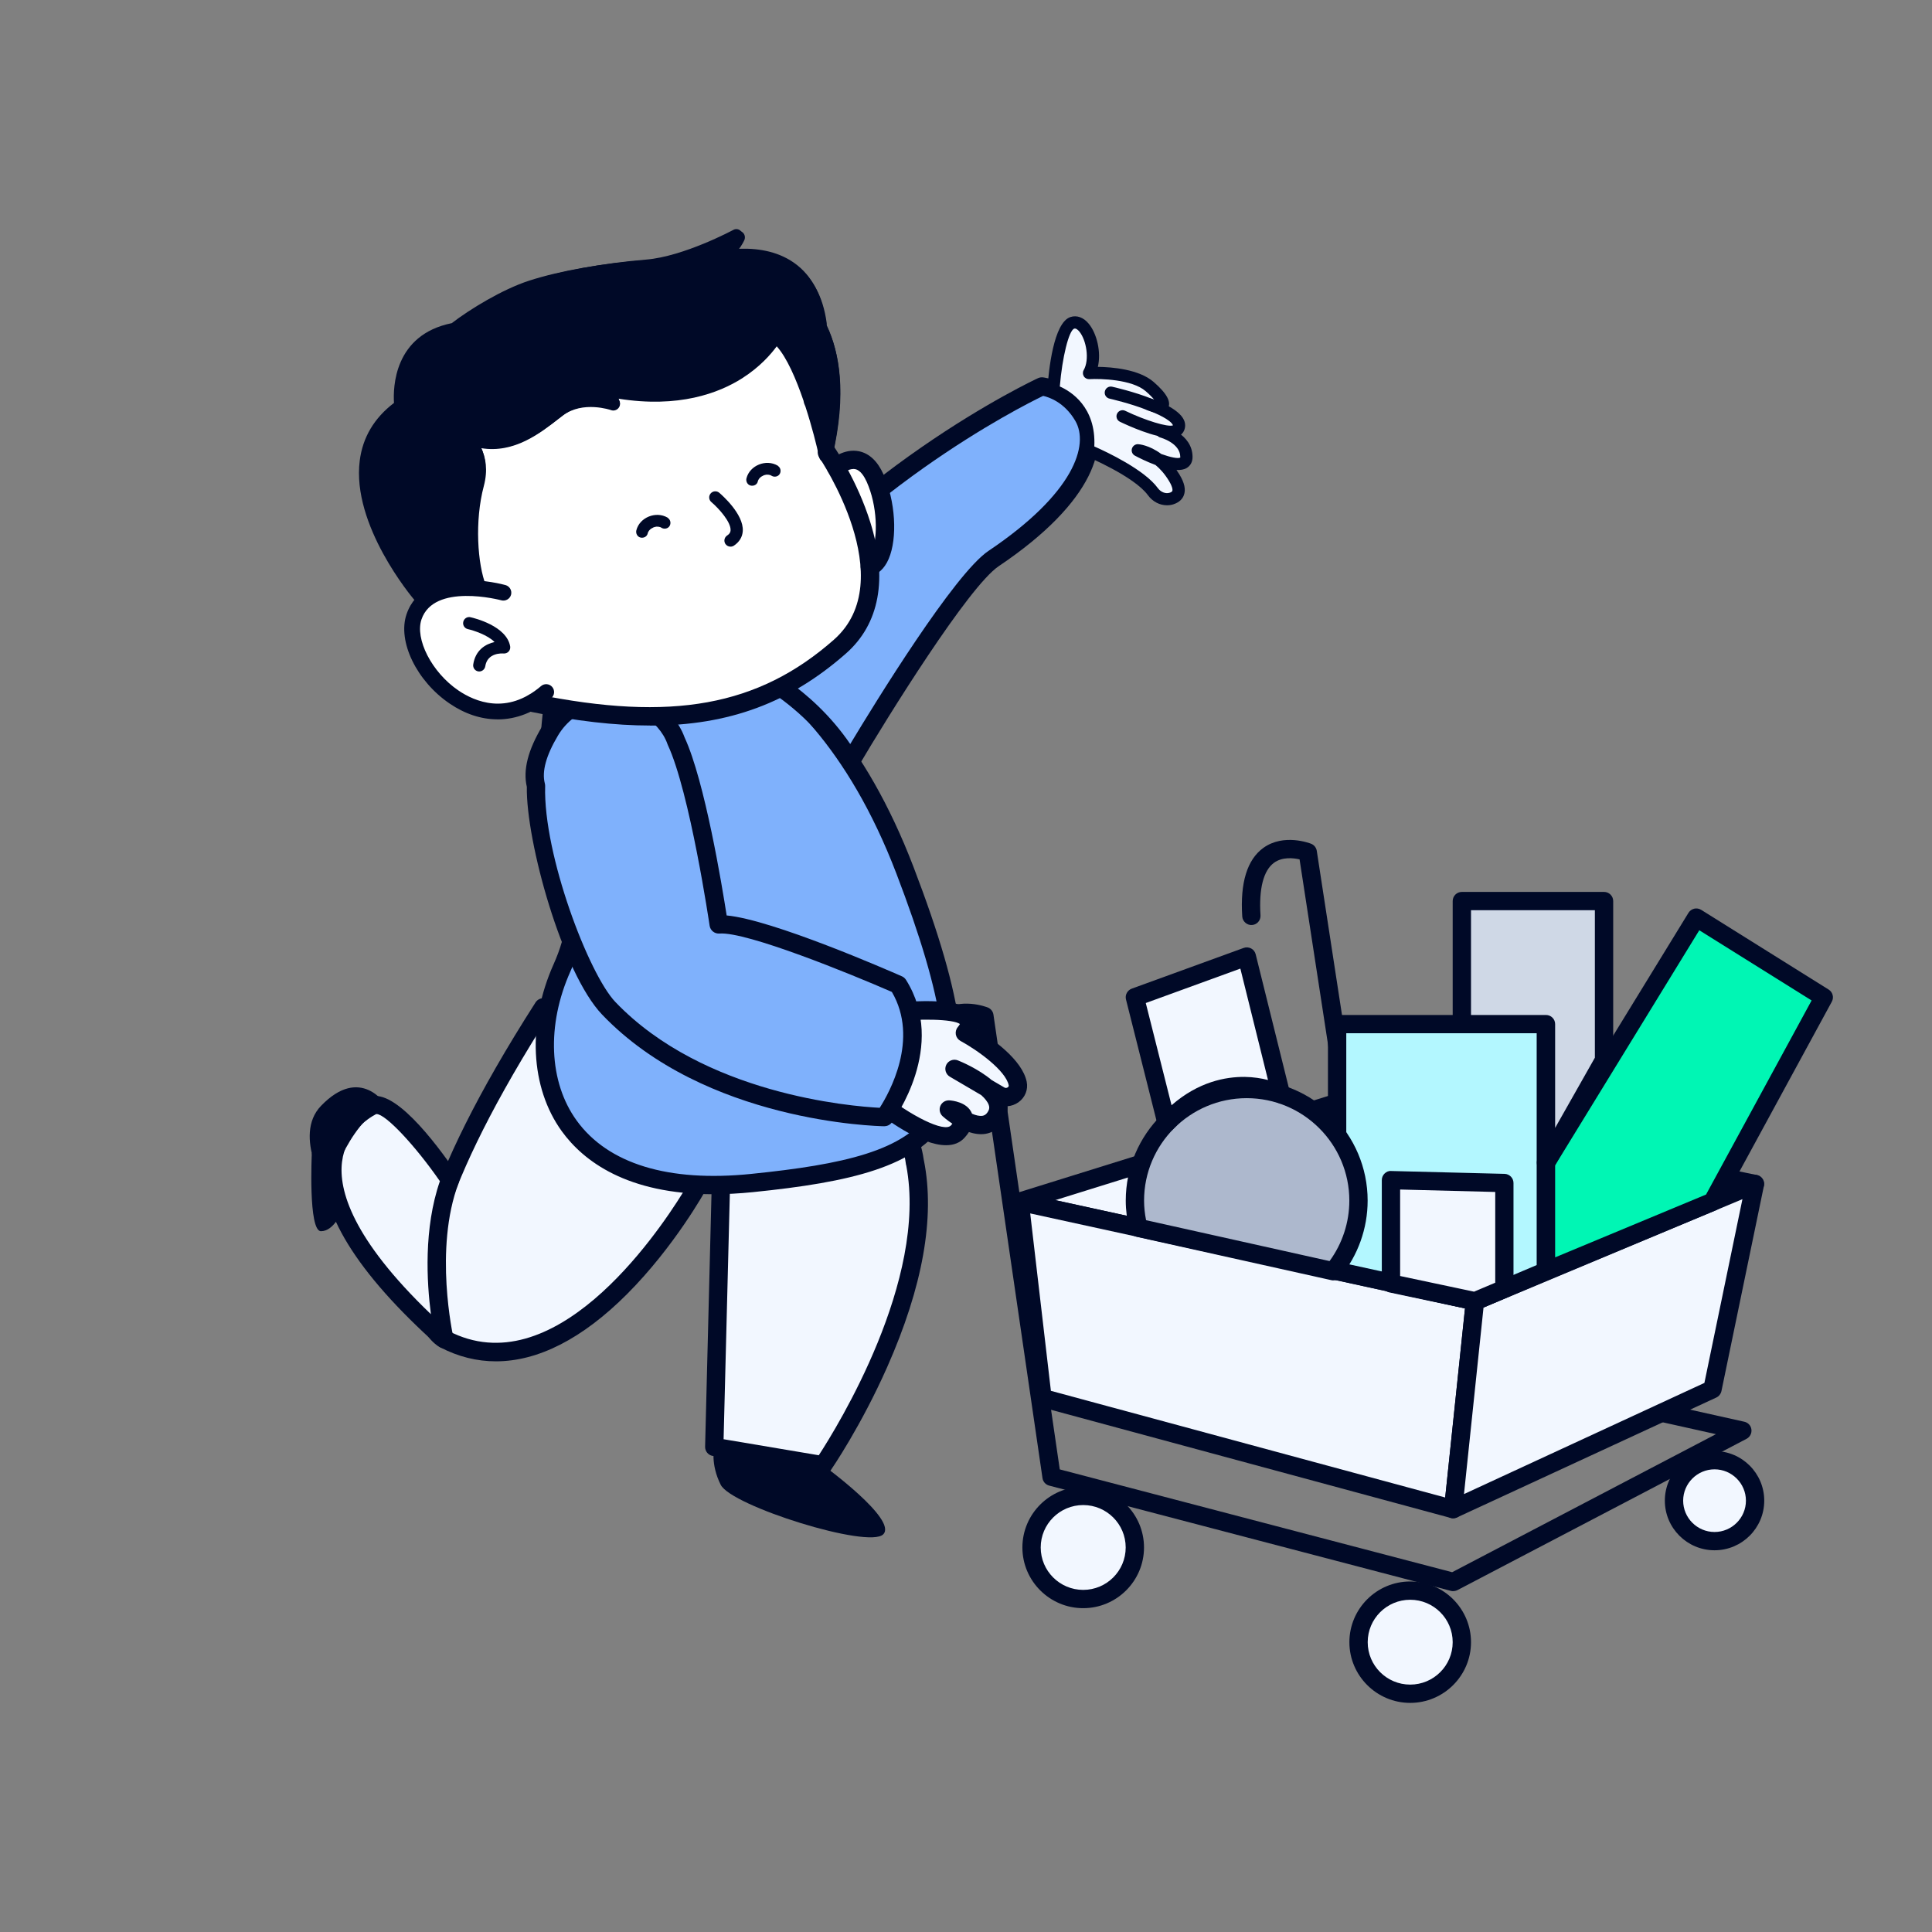 <svg width="243" height="243" viewBox="0 0 243 243" fill="none" xmlns="http://www.w3.org/2000/svg">
<rect x="0" y="0" width="243" height="243" fill="#808080" stroke="none"/>
<g clip-path="url(#clip0_941_19915)">
<path d="M136.249 201.12C139.837 201.12 142.745 198.217 142.745 194.635C142.745 191.053 139.837 188.15 136.249 188.15C132.661 188.15 129.753 191.053 129.753 194.635C129.753 198.217 132.661 201.12 136.249 201.12Z" fill="#F2F7FF"/>
<path d="M136.241 202.27C132.026 202.27 128.593 198.844 128.593 194.635C128.593 190.427 132.026 187 136.241 187C140.457 187 143.889 190.427 143.889 194.635C143.889 198.844 140.457 202.27 136.241 202.27ZM136.241 189.3C133.293 189.3 130.897 191.691 130.897 194.635C130.897 197.579 133.293 199.97 136.241 199.97C139.19 199.97 141.586 197.579 141.586 194.635C141.586 191.691 139.19 189.3 136.241 189.3Z" fill="#000927"/>
<path d="M177.37 213.025C180.957 213.025 183.866 210.122 183.866 206.54C183.866 202.958 180.957 200.055 177.37 200.055C173.782 200.055 170.873 202.958 170.873 206.54C170.873 210.122 173.782 213.025 177.37 213.025Z" fill="#F2F7FF"/>
<path d="M177.37 214.183C173.154 214.183 169.721 210.756 169.721 206.548C169.721 202.339 173.154 198.913 177.37 198.913C181.585 198.913 185.018 202.339 185.018 206.548C185.018 210.756 181.585 214.183 177.37 214.183ZM177.37 201.212C174.421 201.212 172.025 203.604 172.025 206.548C172.025 209.491 174.421 211.883 177.37 211.883C180.318 211.883 182.714 209.491 182.714 206.548C182.714 203.604 180.318 201.212 177.37 201.212Z" fill="#000927"/>
<path d="M215.649 193.83C218.465 193.83 220.748 191.551 220.748 188.74C220.748 185.929 218.465 183.65 215.649 183.65C212.833 183.65 210.55 185.929 210.55 188.74C210.55 191.551 212.833 193.83 215.649 193.83Z" fill="#F2F7FF"/>
<path d="M215.649 194.988C212.201 194.988 209.398 192.19 209.398 188.748C209.398 185.306 212.201 182.508 215.649 182.508C219.097 182.508 221.9 185.306 221.9 188.748C221.9 192.19 219.097 194.988 215.649 194.988ZM215.649 184.808C213.476 184.808 211.702 186.579 211.702 188.748C211.702 190.917 213.476 192.688 215.649 192.688C217.822 192.688 219.596 190.917 219.596 188.748C219.596 186.579 217.822 184.808 215.649 184.808Z" fill="#000927"/>
<path d="M182.776 200.131C182.676 200.131 182.576 200.116 182.484 200.093L131.964 186.854C131.519 186.739 131.181 186.364 131.119 185.904L122.773 128.679C121.989 128.503 120.607 128.342 119.563 129.108C118.242 130.074 117.651 132.359 117.866 135.716C117.904 136.352 117.428 136.897 116.791 136.935C116.161 136.966 115.608 136.49 115.57 135.862C115.293 131.607 116.192 128.71 118.219 127.238C120.799 125.375 124.093 126.663 124.239 126.717C124.623 126.87 124.892 127.215 124.953 127.621L133.293 184.815L182.645 197.747L215.826 180.384L173.883 171.04C173.261 170.902 172.87 170.289 173.008 169.668C173.146 169.047 173.753 168.656 174.383 168.794L219.396 178.821C219.872 178.928 220.226 179.311 220.287 179.794C220.349 180.269 220.11 180.737 219.68 180.967L183.321 199.993C183.152 200.078 182.968 200.124 182.783 200.124L182.776 200.131Z" fill="#000927"/>
<path d="M174.121 171.078C173.561 171.078 173.069 170.672 172.985 170.105L163.455 108.089C162.672 107.913 161.29 107.752 160.238 108.518C158.917 109.484 158.326 111.768 158.541 115.126C158.579 115.762 158.103 116.307 157.466 116.345C156.867 116.391 156.283 115.908 156.245 115.272C155.968 111.017 156.867 108.12 158.894 106.648C161.474 104.785 164.769 106.073 164.914 106.127C165.291 106.28 165.559 106.617 165.621 107.023L175.258 169.76C175.358 170.388 174.92 170.971 174.298 171.071C174.237 171.078 174.183 171.086 174.121 171.086V171.078Z" fill="#000927"/>
<path d="M128.248 151.147L169.276 138.353L220.732 148.916L185.517 163.658L128.248 151.147Z" fill="#F2F7FF"/>
<path d="M185.517 164.808C185.432 164.808 185.356 164.8 185.271 164.777L128.002 152.266C127.487 152.159 127.119 151.715 127.096 151.193C127.073 150.672 127.403 150.204 127.902 150.043L168.93 137.257C169.115 137.196 169.314 137.188 169.506 137.226L220.963 147.79C221.454 147.889 221.831 148.303 221.877 148.802C221.923 149.3 221.639 149.775 221.178 149.974L185.962 164.716C185.824 164.777 185.671 164.808 185.517 164.808ZM132.74 150.948L185.409 162.454L216.855 149.292L169.337 139.541L132.74 150.948Z" fill="#000927"/>
<path d="M131.119 175.839L182.776 189.813L185.517 163.658L128.248 151.147L131.119 175.839Z" fill="#F2F7FF"/>
<path d="M182.775 190.963C182.676 190.963 182.576 190.948 182.476 190.925L130.828 176.95C130.375 176.828 130.037 176.437 129.983 175.977L127.103 151.285C127.057 150.917 127.195 150.549 127.472 150.296C127.748 150.043 128.125 149.944 128.493 150.028L185.763 162.539C186.339 162.661 186.722 163.198 186.661 163.78L183.92 189.936C183.881 190.273 183.705 190.572 183.428 190.764C183.236 190.894 183.006 190.963 182.775 190.963ZM132.179 174.934L181.77 188.349L184.258 164.562L129.576 152.619L132.179 174.942V174.934Z" fill="#000927"/>
<path d="M182.776 189.813L215.388 174.735L220.733 148.917L185.517 163.658L182.776 189.813Z" fill="#F2F7FF"/>
<path d="M182.776 190.963C182.538 190.963 182.307 190.894 182.108 190.748C181.77 190.511 181.585 190.105 181.631 189.691L184.373 163.535C184.419 163.121 184.688 162.753 185.072 162.592L220.287 147.851C220.679 147.69 221.132 147.751 221.462 148.027C221.792 148.296 221.946 148.733 221.861 149.146L216.517 174.965C216.44 175.317 216.202 175.624 215.872 175.777L183.259 190.856C183.106 190.925 182.937 190.963 182.776 190.963ZM186.592 164.455L184.135 187.92L214.374 173.938L219.158 150.825L186.584 164.463L186.592 164.455Z" fill="#000927"/>
<path d="M168.17 159.871V128.809H194.448V159.871L185.517 163.658L168.17 159.871Z" fill="#B3F7FF"/>
<path d="M185.517 164.808C185.432 164.808 185.356 164.8 185.271 164.777L167.932 160.99C167.402 160.875 167.026 160.408 167.026 159.871V128.81C167.026 128.173 167.541 127.66 168.178 127.66H194.455C195.093 127.66 195.607 128.173 195.607 128.81V159.871C195.607 160.331 195.331 160.753 194.908 160.929L185.97 164.716C185.824 164.777 185.671 164.808 185.517 164.808ZM169.33 158.944L185.409 162.454L193.303 159.105V129.959H169.33V158.944Z" fill="#000927"/>
<path d="M194.448 146.234L213.353 115.41L229.387 125.437L215.403 151.148L194.448 159.871V146.234Z" fill="#00F6B4"/>
<path d="M194.448 161.021C194.225 161.021 194.002 160.959 193.81 160.829C193.488 160.615 193.296 160.254 193.296 159.871V146.234C193.296 146.019 193.357 145.812 193.465 145.636L212.37 114.812C212.531 114.551 212.792 114.367 213.092 114.29C213.391 114.221 213.706 114.275 213.967 114.436L230.001 124.463C230.515 124.785 230.692 125.452 230.4 125.988L216.417 151.699C216.294 151.929 216.094 152.113 215.849 152.213L194.893 160.936C194.747 160.998 194.601 161.028 194.448 161.028V161.021ZM195.599 146.563V158.146L214.582 150.243L227.858 125.835L213.729 117.004L195.599 146.563Z" fill="#000927"/>
<path d="M167.694 159.894C169.683 157.471 170.873 154.382 170.873 151.009C170.873 143.259 164.577 136.973 156.813 136.973C149.05 136.973 142.753 143.259 142.753 151.009C142.753 152.19 142.914 153.332 143.191 154.436L167.694 159.901V159.894Z" fill="#ADB8CD"/>
<path d="M167.694 161.044C167.61 161.044 167.525 161.036 167.441 161.013L142.937 155.555C142.515 155.463 142.177 155.134 142.07 154.712C141.755 153.462 141.594 152.221 141.594 151.009C141.594 142.638 148.42 135.823 156.805 135.823C165.191 135.823 172.017 142.638 172.017 151.009C172.017 154.505 170.796 157.916 168.577 160.622C168.355 160.89 168.024 161.044 167.687 161.044H167.694ZM144.151 153.47L167.226 158.614C168.838 156.414 169.714 153.746 169.714 151.009C169.714 143.903 163.924 138.123 156.805 138.123C149.687 138.123 143.897 143.903 143.897 151.009C143.897 151.807 143.982 152.634 144.151 153.47Z" fill="#000927"/>
<path d="M183.866 128.809V113.332H201.75V133.332L194.448 146.233V128.809H183.866Z" fill="#CFD8E6"/>
<path d="M194.448 147.383C194.348 147.383 194.256 147.368 194.156 147.345C193.649 147.215 193.296 146.755 193.296 146.234V129.959H183.866C183.229 129.959 182.714 129.446 182.714 128.809V113.332C182.714 112.696 183.229 112.182 183.866 112.182H201.75C202.388 112.182 202.902 112.696 202.902 113.332V133.332C202.902 133.531 202.848 133.723 202.756 133.899L195.454 146.801C195.246 147.169 194.862 147.383 194.448 147.383ZM185.018 127.66H194.448C195.085 127.66 195.599 128.173 195.599 128.809V141.864L200.598 133.033V114.482H185.018V127.66Z" fill="#000927"/>
<path d="M174.951 161.42V148.434L189.218 148.794V162.087L185.517 163.658L174.951 161.42Z" fill="#F2F7FF"/>
<path d="M185.517 164.808C185.44 164.808 185.356 164.8 185.279 164.785L174.713 162.546C174.183 162.431 173.799 161.964 173.799 161.419V148.426C173.799 148.119 173.922 147.82 174.144 147.606C174.367 147.391 174.651 147.253 174.974 147.284L189.241 147.644C189.863 147.659 190.362 148.173 190.362 148.794V162.086C190.362 162.546 190.086 162.968 189.664 163.144L185.962 164.716C185.816 164.777 185.663 164.808 185.509 164.808H185.517ZM176.103 160.492L185.402 162.462L188.066 161.335V149.921L176.103 149.614V160.492Z" fill="#000927"/>
<path d="M146.723 141.236L142.745 125.429L156.821 120.308L161.121 137.633C161.121 137.633 153.68 133.677 146.731 141.228L146.723 141.236Z" fill="#F2F7FF"/>
<path d="M146.723 142.386C146.631 142.386 146.531 142.378 146.439 142.347C146.032 142.24 145.709 141.926 145.602 141.512L141.624 125.713C141.478 125.138 141.793 124.555 142.346 124.348L156.422 119.228C156.729 119.113 157.067 119.143 157.358 119.289C157.65 119.442 157.857 119.711 157.934 120.025L162.234 137.349C162.342 137.786 162.181 138.254 161.827 138.53C161.467 138.806 160.975 138.852 160.576 138.637C160.307 138.499 153.803 135.226 147.575 141.995C147.353 142.232 147.046 142.37 146.731 142.37L146.723 142.386ZM144.112 126.157L147.353 139.013C150.762 136.039 154.164 135.433 156.544 135.448C157.673 135.464 158.679 135.632 159.485 135.839L156.007 121.826L144.112 126.157Z" fill="#000927"/>
<path d="M93.623 139.825C98 134.681 105.725 134.06 110.878 138.43C113.304 140.492 114.709 143.298 115.078 146.218H115.093C118.372 162.838 103.537 184.286 103.537 184.286L89.845 181.979L90.713 147.652C90.728 144.877 91.68 142.094 93.623 139.817V139.825Z" fill="#F2F7FF"/>
<path d="M103.529 185.444C103.468 185.444 103.399 185.444 103.337 185.429L89.646 183.121C89.077 183.029 88.67 182.531 88.686 181.956L89.553 147.629C89.553 147.629 89.553 147.59 89.553 147.575C89.592 144.463 90.721 141.443 92.74 139.074C95.059 136.352 98.3 134.697 101.863 134.413C105.433 134.122 108.897 135.241 111.615 137.556C114.118 139.679 115.739 142.638 116.192 145.904C116.199 145.935 116.207 145.965 116.215 145.996C117.62 153.125 116.061 161.856 111.584 171.952C108.282 179.403 104.627 184.716 104.474 184.946C104.259 185.26 103.898 185.444 103.529 185.444ZM91.012 181.021L102.984 183.037C105.303 179.48 116.721 161.013 113.988 146.602C113.957 146.525 113.942 146.448 113.934 146.364C113.588 143.604 112.237 141.098 110.125 139.304C107.868 137.387 104.988 136.46 102.047 136.705C99.098 136.943 96.411 138.315 94.491 140.569C92.809 142.546 91.873 145.068 91.857 147.667C91.857 147.698 91.857 147.728 91.857 147.759L91.012 181.013V181.021Z" fill="#000927"/>
<path d="M103.529 184.294C103.529 184.294 112.92 191.117 111.093 192.979C109.273 194.842 91.988 189.415 90.651 186.755C89.315 184.103 89.838 181.987 89.838 181.987L103.529 184.294Z" fill="#000927"/>
<path d="M87.833 149C87.833 149 72.406 177.057 55.904 168.441C55.904 168.441 44.877 163.328 68.329 126.708C68.329 126.708 77.313 149.353 87.833 149Z" fill="#F2F7FF"/>
<path d="M62.378 171.224C59.974 171.224 57.625 170.641 55.367 169.461C55.221 169.392 53.501 168.525 52.641 165.582C51.128 160.407 52.457 149.353 67.354 126.088C67.584 125.728 67.991 125.513 68.436 125.559C68.867 125.597 69.235 125.881 69.396 126.279C71.815 132.366 79.84 148.104 87.787 147.851C88.194 147.82 88.594 148.043 88.809 148.395C89.024 148.748 89.039 149.185 88.839 149.553C88.678 149.844 84.839 156.781 78.872 162.761C73.274 168.372 67.684 171.224 62.378 171.224ZM68.129 129.169C54.085 151.569 53.754 161.174 54.852 164.93C55.413 166.839 56.373 167.391 56.388 167.391C69.581 174.275 82.427 155.593 85.906 149.982C77.436 148.303 70.51 134.482 68.129 129.169Z" fill="#000927"/>
<path d="M80.807 78.361C80.807 78.361 101.648 77.686 113.819 109.446C125.99 141.205 119.54 146.272 94.575 148.802C69.611 151.331 65.027 134.382 70.694 121.726C76.361 109.078 66.893 102.056 68.528 96.958C70.156 91.868 67.192 78.008 80.815 78.361H80.807Z" fill="#7FB1FC"/>
<path d="M89.753 150.205C78.864 150.205 73.389 146.042 70.663 142.286C66.686 136.79 66.294 128.733 69.642 121.251C73.005 113.731 70.717 108.35 68.882 104.026C67.707 101.274 66.701 98.89 67.43 96.606C67.768 95.563 67.891 93.946 68.029 92.236C68.521 86.134 69.281 76.928 80.807 77.204C82.128 77.189 102.707 77.219 114.894 109.032C121.352 125.897 122.527 135.142 118.948 140.944C115.362 146.755 107.008 148.695 94.691 149.944C92.932 150.12 91.289 150.205 89.753 150.205ZM80.308 79.504C71.362 79.504 70.809 86.364 70.325 92.428C70.172 94.352 70.034 96.016 69.619 97.311C69.15 98.791 69.965 100.707 70.993 103.137C72.906 107.621 75.516 113.762 71.738 122.194C68.728 128.925 69.028 136.107 72.529 140.937C76.476 146.387 84.055 148.71 94.46 147.652C106.078 146.471 113.896 144.739 116.983 139.733C120.1 134.689 118.825 125.751 112.736 109.852C106.608 93.854 98.254 86.456 92.318 83.068C85.929 79.419 80.892 79.511 80.838 79.504C80.815 79.504 80.792 79.504 80.776 79.504C80.615 79.504 80.462 79.504 80.308 79.504Z" fill="#000927"/>
<path d="M56.611 148.395C56.611 148.395 49.377 137.747 46.82 139.089C44.263 140.43 33.029 147.973 55.904 168.441C55.904 168.441 53.317 157.134 56.611 148.395Z" fill="#F2F7FF"/>
<path d="M55.904 169.591C55.628 169.591 55.352 169.491 55.136 169.3C44.801 160.055 39.955 152.167 40.731 145.85C41.307 141.159 44.801 138.851 46.275 138.077C49.293 136.49 54.637 143.458 57.555 147.751C57.763 148.058 57.809 148.449 57.678 148.801C54.545 157.103 56.995 168.073 57.018 168.188C57.125 168.679 56.91 169.177 56.48 169.438C56.296 169.545 56.096 169.599 55.897 169.599L55.904 169.591ZM47.365 140.124C47.365 140.124 47.335 140.124 47.312 140.124C46.198 140.714 43.465 142.523 43.019 146.134C42.581 149.652 44.263 155.77 54.2 165.298C53.678 161.304 53.271 154.497 55.328 148.564C52.188 144.041 48.502 140.124 47.365 140.124Z" fill="#000927"/>
<path d="M48.525 138.974C48.525 138.974 45.369 133.907 40.378 139.089C36.73 142.876 41.245 149.89 41.245 149.89C41.245 149.89 43.534 141.389 48.525 138.967V138.974Z" fill="#000927"/>
<path d="M39.218 145.091C39.218 145.091 38.75 154.857 40.37 154.857C41.99 154.857 42.965 152.427 42.965 152.427L41.798 141.864L39.211 145.084L39.218 145.091Z" fill="#000927"/>
<path d="M131.043 48.61C131.043 48.61 106.355 59.91 90.368 82.401C90.368 82.401 100.949 85.621 106.969 95.785C106.969 95.785 120.108 73.516 124.969 70.258C136.572 62.47 138.269 55.816 136.241 52.359C134.214 48.902 131.035 48.61 131.035 48.61H131.043Z" fill="#7FB1FC"/>
<path d="M106.969 96.928C106.562 96.928 106.186 96.713 105.979 96.36C100.266 86.725 90.129 83.52 90.03 83.49C89.676 83.382 89.392 83.106 89.277 82.761C89.154 82.409 89.216 82.025 89.431 81.727C105.411 59.251 130.313 47.675 130.567 47.56C130.751 47.476 130.951 47.445 131.15 47.461C131.304 47.476 134.944 47.852 137.247 51.776C139.605 55.809 137.793 63.03 125.621 71.209C121.813 73.762 111.592 90.235 107.975 96.368C107.768 96.721 107.392 96.935 106.985 96.935L106.969 96.928ZM92.187 81.834C95.19 83.045 102.062 86.441 106.939 93.585C110.095 88.342 120.039 72.167 124.324 69.293C135.182 61.995 136.994 55.916 135.243 52.926C133.869 50.581 131.926 49.952 131.204 49.791C128.355 51.163 106.839 62.002 92.187 81.826V81.834Z" fill="#000927"/>
<path d="M139.505 52.328C140.004 52.466 140.488 52.627 140.972 52.796C141.225 52.888 141.478 52.987 141.732 53.087C141.839 53.125 141.939 53.171 142.047 53.21C142.1 53.233 142.538 53.409 142.254 53.294C141.97 53.179 142.338 53.332 142.4 53.355C142.523 53.409 142.646 53.463 142.768 53.516C142.999 53.616 143.229 53.716 143.46 53.815C144.066 54.076 144.673 54.329 145.287 54.574L143.943 53.233C144.112 53.976 144.665 54.383 145.333 54.651C146.001 54.919 146.715 54.574 147.199 54.16L147.222 54.137C147.744 53.693 147.86 52.903 147.714 52.274C147.545 51.531 146.9 51.002 146.178 50.856C145.886 50.795 145.602 50.741 145.31 50.657C144.734 50.496 144.181 50.281 143.621 50.067C142.377 49.591 141.156 49.2 139.82 49.124C139.152 49.086 138.491 49.515 138.161 50.074C137.785 50.718 137.877 51.362 138.161 52.006C138.914 53.723 140.288 55.195 141.901 56.138C142.715 56.613 143.613 56.943 144.488 57.295C144.895 57.456 144.081 57.119 144.488 57.295C144.565 57.326 144.642 57.364 144.711 57.395C144.919 57.487 145.118 57.587 145.318 57.687C145.494 57.778 145.671 57.878 145.84 57.993C145.924 58.047 146.009 58.108 146.093 58.162C146.401 58.369 145.779 57.901 146.093 58.162L148.42 55.149L147.614 54.705C146.738 54.214 145.479 54.467 144.988 55.394C144.496 56.322 144.742 57.495 145.679 58.016L146.485 58.461C147.33 58.928 148.374 58.729 148.965 57.97C149.51 57.265 149.549 56.077 148.812 55.456C148.075 54.835 147.314 54.367 146.439 53.992C145.947 53.777 145.448 53.578 144.957 53.371C144.634 53.24 145.241 53.493 145.018 53.394C144.926 53.355 144.826 53.309 144.734 53.271C144.55 53.187 144.366 53.102 144.181 53.003C143.82 52.819 143.506 52.558 143.16 52.366C143.237 52.412 143.46 52.612 143.268 52.443C143.175 52.366 143.083 52.29 142.999 52.205C142.868 52.083 142.738 51.96 142.615 51.83C142.477 51.684 142.346 51.531 142.223 51.377C142.07 51.201 142.461 51.715 142.269 51.431C142.216 51.347 142.154 51.27 142.1 51.186C141.87 50.833 141.67 50.465 141.501 50.074L139.843 52.957C139.843 52.957 140.204 53.01 140.219 52.987C139.92 52.941 139.873 52.941 140.081 52.972L140.204 52.995C140.449 53.041 140.695 53.102 140.941 53.171C141.448 53.317 141.947 53.509 142.446 53.693C142.945 53.877 143.398 54.061 143.89 54.221C144.128 54.298 144.373 54.375 144.619 54.436C144.865 54.498 145.141 54.505 145.364 54.597L144.02 53.256V53.286L144.519 51.423L144.496 51.447L146.362 50.956L146.331 50.941L147.675 52.282C147.598 51.929 147.406 51.63 147.168 51.37C146.884 51.056 146.5 50.948 146.124 50.795C145.994 50.741 145.863 50.688 145.725 50.634C145.663 50.611 145.594 50.58 145.533 50.55C145.756 50.642 145.802 50.665 145.671 50.611C145.149 50.389 144.627 50.166 144.112 49.944C142.945 49.446 141.778 48.978 140.549 48.633C139.582 48.365 138.414 48.963 138.184 49.975C137.954 50.987 138.491 52.044 139.528 52.336L139.505 52.328Z" fill="#F2F7FF"/>
<path d="M139.727 49.384C139.727 49.384 142.438 49.998 144.604 50.872C146.769 51.745 146.923 50.619 144.604 48.61C142.285 46.602 136.978 46.924 136.978 46.924C138.307 44.609 136.733 39.986 134.874 40.607C133.016 41.228 132.494 49.116 132.494 49.116C132.494 49.116 137.424 50.45 136.832 56.636C136.832 56.636 143.129 59.25 145.003 61.841C145.54 62.585 146.485 62.983 147.353 62.7C148.144 62.439 148.681 61.765 147.683 60.109C145.679 56.797 143.091 56.644 143.091 56.644C143.091 56.644 149.203 59.879 149.203 57.495C149.203 55.111 146.132 54.306 146.132 54.306" fill="#F2F7FF"/>
<path d="M146.769 63.551C145.863 63.551 144.972 63.091 144.381 62.286C142.653 59.902 136.594 57.364 136.533 57.342C136.218 57.211 136.034 56.897 136.065 56.56C136.587 51.117 132.463 49.898 132.287 49.852C131.933 49.752 131.703 49.423 131.726 49.062C131.895 46.533 132.517 40.584 134.629 39.879C135.435 39.611 136.287 39.917 136.948 40.73C137.961 41.964 138.522 44.287 138.084 46.142C139.866 46.165 143.252 46.441 145.095 48.035C146.784 49.499 147.368 50.596 146.877 51.393C146.477 52.044 145.61 52.114 144.304 51.585C142.231 50.749 139.574 50.143 139.543 50.136C139.128 50.044 138.867 49.63 138.967 49.216C139.059 48.802 139.474 48.541 139.889 48.641C140.004 48.664 142.684 49.277 144.88 50.159C144.98 50.197 145.08 50.235 145.164 50.266C144.949 49.998 144.611 49.638 144.089 49.193C142.392 47.721 138.407 47.606 137.017 47.69C136.748 47.706 136.464 47.568 136.318 47.33C136.172 47.092 136.164 46.786 136.303 46.548C137.063 45.23 136.641 42.777 135.757 41.703C135.589 41.496 135.327 41.267 135.112 41.336C134.437 41.558 133.6 44.954 133.3 48.61C134.675 49.216 137.877 51.178 137.639 56.153C139.221 56.851 143.951 59.082 145.633 61.397C146.001 61.903 146.623 62.14 147.122 61.972C147.23 61.941 147.406 61.864 147.452 61.749C147.475 61.688 147.552 61.358 147.038 60.5C146.485 59.588 145.894 58.944 145.333 58.484C144.235 58.078 143.237 57.572 142.745 57.311C142.423 57.142 142.269 56.774 142.369 56.429C142.469 56.084 142.799 55.847 143.152 55.87C143.237 55.87 144.542 55.969 146.063 57.104C147.214 57.518 148.167 57.717 148.451 57.548C148.451 57.548 148.451 57.518 148.451 57.48C148.451 55.716 145.978 55.042 145.955 55.034C145.548 54.927 145.302 54.505 145.41 54.099C145.517 53.693 145.932 53.447 146.347 53.555C146.493 53.593 149.994 54.536 149.994 57.487C149.994 58.093 149.733 58.576 149.265 58.859C148.927 59.066 148.481 59.135 147.975 59.112C148.105 59.296 148.236 59.496 148.359 59.703C148.981 60.737 149.165 61.573 148.904 62.278C148.766 62.654 148.428 63.152 147.614 63.42C147.345 63.513 147.061 63.551 146.784 63.551H146.769Z" fill="#000927"/>
<path d="M147.222 55.049C145.218 55.049 141.939 53.562 140.864 53.048C140.48 52.865 140.319 52.405 140.503 52.029C140.687 51.646 141.148 51.485 141.524 51.669C144.089 52.903 146.892 53.746 147.529 53.501C147.529 53.493 147.529 53.478 147.514 53.455C147.237 52.819 145.456 51.975 144.343 51.6C143.943 51.469 143.721 51.032 143.859 50.634C143.989 50.235 144.427 50.013 144.826 50.151C145.395 50.343 148.266 51.362 148.919 52.842C149.111 53.286 149.111 53.746 148.919 54.175C148.812 54.421 148.574 54.75 148.074 54.927C147.829 55.019 147.537 55.057 147.214 55.057L147.222 55.049Z" fill="#000927"/>
<path d="M110.332 138.43C110.332 138.43 118.272 144.846 120.484 142.301C122.695 139.756 119.332 139.549 119.332 139.549C119.332 139.549 123.602 143.397 125.306 140.308C127.011 137.219 120.046 134.436 120.046 134.436L125.752 137.786C126.834 138.422 128.247 137.502 127.994 136.276C127.349 133.179 121.352 129.929 121.352 129.929C124.792 125.789 111.477 127.422 111.477 127.422" fill="#F2F7FF"/>
<path d="M118.987 144.041C115.754 144.041 111.208 140.622 109.611 139.319C109.119 138.921 109.042 138.192 109.442 137.702C109.841 137.211 110.563 137.134 111.062 137.533C114.402 140.231 118.772 142.516 119.616 141.542C119.678 141.466 119.739 141.397 119.785 141.335C119.133 140.898 118.672 140.5 118.564 140.4C118.203 140.07 118.088 139.549 118.273 139.105C118.464 138.652 118.91 138.376 119.401 138.399C119.77 138.422 121.636 138.606 122.227 140.001C122.235 140.024 122.25 140.055 122.258 140.078C122.734 140.285 123.202 140.4 123.579 140.339C123.778 140.308 124.047 140.208 124.3 139.749C124.446 139.488 124.462 139.258 124.362 138.974C124.216 138.568 123.87 138.146 123.417 137.74L119.47 135.425C118.948 135.118 118.756 134.467 119.017 133.93C119.278 133.394 119.923 133.148 120.476 133.371C120.83 133.509 123.033 134.421 124.73 135.847L126.343 136.79C126.535 136.897 126.704 136.79 126.758 136.759C126.904 136.652 126.881 136.544 126.873 136.498C126.481 134.628 122.949 132.09 120.807 130.925C120.507 130.764 120.292 130.473 120.223 130.136C120.162 129.798 120.246 129.446 120.469 129.185C120.622 129.001 120.699 128.871 120.737 128.794C119.885 128.181 115.677 128.058 111.623 128.557C110.993 128.626 110.417 128.189 110.34 127.552C110.263 126.924 110.709 126.349 111.346 126.272C115.086 125.82 121.544 125.398 122.826 127.744C123.056 128.158 123.202 128.756 122.934 129.507C124.823 130.665 128.547 133.271 129.131 136.038C129.338 137.035 128.946 138.031 128.102 138.637C127.687 138.928 127.218 139.097 126.735 139.135C126.765 139.726 126.627 140.316 126.328 140.86C125.644 142.094 124.669 142.485 123.97 142.608C123.271 142.723 122.55 142.608 121.866 142.386C121.728 142.608 121.559 142.83 121.359 143.052C120.745 143.758 119.923 144.041 118.994 144.041H118.987Z" fill="#000927"/>
<path d="M69.212 91.891C71.715 87.706 77.075 86.303 81.183 88.756C82.957 89.814 84.401 91.362 85.046 93.179C87.925 99.35 90.406 116.261 90.406 116.261C94.952 115.893 112.982 123.85 112.982 123.85C117.85 131.6 111.254 140.5 111.254 140.5C111.254 140.5 89.338 140.155 76.576 126.816C71.792 121.818 67.238 105.36 67.423 98.829C66.831 96.606 67.922 94.045 69.212 91.891Z" fill="#7FB1FC"/>
<path d="M111.246 141.657H111.231C110.317 141.642 88.686 141.144 75.739 127.621C70.725 122.378 66.148 105.82 66.263 98.967C65.764 96.851 66.401 94.337 68.221 91.309C71.047 86.587 77.129 85.007 81.767 87.775C83.856 89.017 85.391 90.787 86.106 92.75C88.647 98.246 90.82 111.439 91.396 115.141C97.148 115.67 111.699 122.033 113.443 122.799C113.65 122.891 113.827 123.045 113.949 123.236C119.179 131.554 112.46 140.799 112.168 141.182C111.953 141.473 111.607 141.65 111.239 141.65L111.246 141.657ZM70.195 92.489C68.69 95.004 68.129 97.043 68.529 98.545C68.559 98.652 68.567 98.76 68.567 98.875C68.321 107.506 74.057 122.539 77.405 126.034C88.517 137.648 107.054 139.151 110.647 139.335C111.838 137.479 115.646 130.695 112.176 124.762C106.985 122.493 93.9 117.158 90.49 117.418C89.884 117.464 89.346 117.035 89.254 116.437C89.231 116.268 86.766 99.626 83.986 93.677C83.971 93.647 83.956 93.608 83.948 93.578C83.426 92.091 82.228 90.734 80.585 89.752C77.029 87.629 72.368 88.863 70.195 92.489Z" fill="#000927"/>
<path d="M56.112 51.14L58.4 72.612L55.236 74.498L53.509 75.333L51.896 80.032L55.344 86.226L58.761 88.603L64.259 89.346L70.748 89.139L83.303 90.059L91.189 89.224L99.82 85.567L106.685 80.768L108.766 76.721L109.419 73.286L111.247 67.583L110.609 61.581L107.829 58.346L103.03 57.48L102.04 44.962L98.292 39.71L85.937 43.375L56.112 51.14Z" fill="white"/>
<path d="M104.005 57.671C103.644 57.671 103.337 57.426 103.253 57.073C102.546 53.946 100.258 45.812 97.647 43.099C96.979 44.065 95.612 45.728 93.339 47.23C90.252 49.262 84.816 51.355 76.469 49.783C76.054 49.707 75.778 49.308 75.854 48.886C75.931 48.472 76.338 48.196 76.753 48.273C91.627 51.079 96.58 41.98 96.787 41.589C96.887 41.397 97.071 41.251 97.278 41.198C97.493 41.144 97.716 41.182 97.9 41.305C100.573 43.129 102.723 49.346 103.859 53.317C105.51 40.745 99.075 37.411 98.999 37.38C98.615 37.196 98.461 36.736 98.645 36.353C98.83 35.969 99.298 35.816 99.674 36C100.035 36.176 108.405 40.5 104.742 57.073C104.666 57.426 104.351 57.671 103.998 57.671H104.005Z" fill="#000927"/>
<path d="M60.404 74.712C60.097 74.712 59.805 74.528 59.69 74.229C58.554 71.355 58.055 65.644 59.368 60.722C60.374 56.935 57.748 55.448 57.632 55.387C57.264 55.188 57.126 54.728 57.318 54.352C57.51 53.976 57.97 53.838 58.346 54.03C63.015 56.422 66.532 53.654 69.358 51.424L69.865 51.025C71.754 49.553 74.011 49.446 75.57 49.614C74.234 48.265 71.961 47.292 70.971 46.97C70.564 46.84 70.349 46.403 70.479 46.004C70.61 45.598 71.04 45.383 71.447 45.513C71.669 45.582 76.845 47.307 77.928 50.481C78.02 50.757 77.951 51.063 77.743 51.27C77.536 51.477 77.229 51.546 76.953 51.454C76.914 51.439 73.336 50.266 70.809 52.236L70.31 52.627C67.984 54.459 64.682 57.058 60.52 56.368C61.103 57.549 61.38 59.135 60.858 61.113C59.675 65.552 60.066 70.979 61.126 73.662C61.28 74.053 61.088 74.498 60.696 74.659C60.604 74.697 60.504 74.712 60.412 74.712H60.404Z" fill="#000927"/>
<path d="M55.958 43.444C55.782 43.444 55.605 43.382 55.459 43.26C55.137 42.984 55.098 42.501 55.367 42.179C56.58 40.745 62.078 36.92 66.402 35.448C70.272 34.13 75.693 33.11 81.268 32.65C86.013 32.259 92.187 28.94 92.249 28.909C92.533 28.756 92.879 28.794 93.124 29.009C93.362 29.224 93.447 29.561 93.332 29.86C93.308 29.914 93.055 30.565 92.41 31.324C94.514 31.171 97.186 31.37 99.459 32.781C101.847 34.26 103.314 36.775 103.821 40.239C103.882 40.661 103.591 41.044 103.176 41.106C102.746 41.175 102.37 40.876 102.308 40.462C101.863 37.457 100.634 35.31 98.653 34.076C94.814 31.692 89.346 33.409 89.292 33.425C88.893 33.555 88.463 33.333 88.325 32.934C88.256 32.735 88.279 32.528 88.363 32.351C86.244 33.179 83.695 33.977 81.391 34.168C75.939 34.62 70.648 35.609 66.893 36.889C62.8 38.277 57.509 42.002 56.534 43.16C56.381 43.336 56.166 43.428 55.95 43.428L55.958 43.444Z" fill="#000927"/>
<path d="M53.125 75.977C52.91 75.977 52.695 75.885 52.549 75.717C52.219 75.341 44.532 66.433 45.446 58.338C45.776 55.41 47.197 52.949 49.662 51.041C49.508 49.17 49.477 42.363 56.949 40.883C57.364 40.791 57.77 41.067 57.847 41.489C57.932 41.903 57.663 42.309 57.241 42.386C50.076 43.804 51.174 50.956 51.228 51.263C51.274 51.547 51.159 51.838 50.921 52.006C48.594 53.693 47.266 55.885 46.966 58.507C46.122 65.935 53.624 74.628 53.701 74.712C53.977 75.034 53.946 75.517 53.624 75.793C53.478 75.924 53.301 75.985 53.117 75.985L53.125 75.977Z" fill="#000927"/>
<path d="M81.775 91.255C77.321 91.255 72.399 90.68 66.855 89.546C66.233 89.415 65.826 88.81 65.956 88.189C66.087 87.568 66.693 87.162 67.315 87.292C84.493 90.795 95.382 88.817 104.873 80.469C113.435 72.942 103.153 57.71 103.053 57.556C102.692 57.035 102.83 56.315 103.353 55.962C103.875 55.602 104.597 55.74 104.95 56.261C105.065 56.429 107.837 60.492 109.457 65.667C111.684 72.765 110.624 78.484 106.393 82.202C99.406 88.342 91.765 91.263 81.767 91.263L81.775 91.255Z" fill="#000927"/>
<path d="M109.411 72.428C108.935 72.428 108.49 72.129 108.321 71.661C108.113 71.063 108.428 70.404 109.027 70.197C109.242 70.121 109.473 69.829 109.657 69.392C110.44 67.568 110.363 63.597 109.004 60.584C108.712 59.948 108.236 59.151 107.584 59.013C106.916 58.867 106.148 59.396 105.91 59.611C105.441 60.032 104.712 59.994 104.289 59.526C103.867 59.059 103.898 58.338 104.366 57.909C104.543 57.748 106.125 56.368 108.044 56.759C109.334 57.028 110.363 57.993 111.108 59.634C112.621 62.976 112.913 67.652 111.776 70.297C111.2 71.638 110.379 72.167 109.787 72.367C109.665 72.413 109.534 72.428 109.404 72.428H109.411Z" fill="#000927"/>
<path d="M91.88 68.756C91.627 68.756 91.389 68.633 91.235 68.411C91.005 68.058 91.105 67.583 91.458 67.353C91.819 67.115 91.88 66.878 91.888 66.701C91.949 65.667 90.437 63.972 89.469 63.145C89.147 62.869 89.108 62.386 89.385 62.064C89.661 61.742 90.145 61.703 90.467 61.979C90.782 62.248 93.554 64.662 93.424 66.793C93.378 67.545 92.986 68.181 92.303 68.633C92.172 68.718 92.026 68.756 91.88 68.756Z" fill="#000927"/>
<path d="M99.69 33.08C97.478 31.669 94.875 31.401 92.794 31.508C93.37 30.803 93.608 30.22 93.631 30.174C93.762 29.845 93.677 29.469 93.416 29.239C93.155 29.002 92.771 28.956 92.456 29.117C92.395 29.147 86.182 32.374 81.46 32.704C75.87 33.095 70.441 34.046 66.547 35.303C63.169 36.399 59.068 38.913 56.818 40.646C49.546 42.11 49.431 48.756 49.554 50.68C47.066 52.574 45.615 55.011 45.246 57.947C44.217 66.065 51.804 75.088 52.126 75.471C52.318 75.694 52.61 75.801 52.902 75.755C53.163 75.717 53.386 75.556 53.509 75.326C54.054 74.919 57.072 74.582 60.051 74.597C60.143 74.597 60.228 74.582 60.312 74.559C60.312 74.559 60.335 74.551 60.351 74.544C60.374 74.544 60.381 74.521 60.404 74.513C60.473 74.482 60.535 74.444 60.596 74.39C60.627 74.368 60.65 74.344 60.673 74.314C60.696 74.291 60.719 74.275 60.734 74.252C60.765 74.214 60.788 74.168 60.804 74.122C60.804 74.115 60.819 74.099 60.819 74.091C60.857 74.007 60.88 73.915 60.88 73.816C60.88 73.793 60.88 73.777 60.88 73.754C60.88 73.662 60.873 73.578 60.842 73.486L60.612 72.788C59.775 69.944 59.59 65.023 60.734 60.96C61.272 59.044 61.049 57.48 60.52 56.299C64.635 56.966 67.937 54.444 70.272 52.65L70.778 52.267C73.297 50.358 76.822 51.569 76.86 51.585C77.16 51.692 77.498 51.615 77.728 51.393C77.958 51.171 78.043 50.834 77.943 50.527C77.897 50.397 77.843 50.266 77.782 50.144C85.361 51.355 90.413 49.446 93.362 47.568C95.605 46.135 96.987 44.525 97.693 43.559C98.96 44.954 100.127 47.66 101.064 50.404C101.103 50.657 101.187 50.903 101.302 51.133C102.116 53.632 102.731 56.077 103.03 57.487C103.114 57.871 103.452 58.154 103.844 58.154C103.936 58.154 104.028 58.139 104.113 58.116C104.389 58.024 104.604 57.802 104.673 57.511C106.578 49.4 105.549 44.195 103.959 40.975C103.982 40.876 103.998 40.769 103.982 40.654C103.514 37.158 102.07 34.613 99.682 33.087L99.69 33.08ZM52.925 73.769H52.94L52.91 73.754V73.769H52.925Z" fill="#000927"/>
<path d="M62.577 90.251C60.604 90.251 58.592 89.607 56.68 88.303C52.61 85.544 50.214 80.615 51.351 77.319C53.478 71.125 63.115 73.693 63.522 73.808C63.929 73.923 64.167 74.344 64.059 74.751C63.944 75.157 63.522 75.394 63.115 75.287C63.031 75.264 54.461 72.98 52.802 77.824C51.911 80.415 54.123 84.724 57.54 87.039C59.621 88.449 63.768 90.251 68.198 86.464C68.521 86.188 69.005 86.226 69.281 86.548C69.558 86.87 69.519 87.353 69.197 87.629C67.154 89.377 64.889 90.258 62.577 90.258V90.251Z" fill="#000927"/>
<path fill-rule="evenodd" clip-rule="evenodd" d="M58.091 73.423C55.392 73.54 52.581 74.432 51.565 77.392L51.565 77.392C51.023 78.963 51.316 80.955 52.267 82.914C53.215 84.867 54.805 86.759 56.807 88.117L56.808 88.117C58.687 89.397 60.655 90.025 62.577 90.025C62.597 90.025 62.617 90.027 62.635 90.032C64.866 90.017 67.059 89.16 69.049 87.457C69.277 87.262 69.304 86.922 69.109 86.695C68.914 86.468 68.573 86.441 68.346 86.635L68.346 86.635C66.085 88.567 63.882 89.084 61.969 88.925C60.066 88.768 58.471 87.943 57.413 87.226C55.672 86.046 54.239 84.361 53.354 82.638C52.473 80.924 52.114 79.131 52.588 77.751C53.469 75.178 56.176 74.536 58.546 74.504C60.924 74.472 63.099 75.049 63.173 75.069C63.461 75.144 63.759 74.976 63.841 74.691C63.916 74.403 63.747 74.106 63.46 74.025C63.265 73.97 60.782 73.307 58.091 73.423ZM62.518 90.477C60.513 90.464 58.478 89.803 56.552 88.49C54.485 87.088 52.842 85.135 51.859 83.111C50.879 81.091 50.542 78.97 51.137 77.245L51.351 77.319L51.137 77.245C51.137 77.245 51.137 77.245 51.137 77.245C52.248 74.011 55.319 73.09 58.072 72.971C60.833 72.852 63.371 73.53 63.584 73.59C64.11 73.739 64.417 74.284 64.278 74.808L64.277 74.812L64.277 74.812C64.128 75.338 63.583 75.644 63.057 75.506L63.055 75.505L63.055 75.505C63.02 75.496 60.88 74.925 58.552 74.956C56.202 74.988 53.794 75.626 53.016 77.898L53.016 77.898C52.6 79.109 52.901 80.766 53.757 82.432C54.609 84.09 55.992 85.716 57.667 86.852L57.667 86.852C58.69 87.545 60.209 88.326 62.007 88.475C63.796 88.623 65.881 88.147 68.051 86.292C68.469 85.934 69.096 85.985 69.453 86.401C69.811 86.818 69.761 87.444 69.344 87.801C67.266 89.579 64.95 90.484 62.577 90.484C62.557 90.484 62.537 90.482 62.518 90.477Z" fill="#000927"/>
<path d="M60.281 84.455C60.281 84.455 60.205 84.455 60.166 84.448C59.744 84.386 59.46 83.995 59.521 83.574C59.798 81.765 61.065 81.006 62.201 80.753C61.349 79.871 59.567 79.289 58.845 79.128C58.431 79.036 58.17 78.622 58.27 78.208C58.362 77.794 58.776 77.533 59.183 77.633C59.644 77.74 63.721 78.721 64.167 81.297C64.205 81.535 64.136 81.772 63.975 81.949C63.814 82.125 63.576 82.209 63.337 82.194C63.13 82.179 61.303 82.071 61.034 83.804C60.972 84.179 60.65 84.455 60.274 84.455H60.281Z" fill="#000927"/>
<path d="M97.701 58.76C96.372 57.978 94.483 58.729 94.107 60.216C94.038 60.477 94.192 60.791 94.468 60.853C94.745 60.914 95.029 60.784 95.098 60.5C95.098 60.469 95.128 60.316 95.159 60.301C95.128 60.362 95.128 60.377 95.144 60.347C95.144 60.331 95.159 60.316 95.167 60.301C95.182 60.27 95.198 60.239 95.213 60.209C95.244 60.147 95.282 60.094 95.328 60.032C95.382 59.956 95.274 60.086 95.32 60.048C95.343 60.025 95.367 59.994 95.389 59.971C95.436 59.917 95.489 59.871 95.543 59.825C95.566 59.81 95.589 59.787 95.612 59.772C95.697 59.703 95.528 59.825 95.612 59.772C95.735 59.695 95.85 59.634 95.981 59.572C96.073 59.526 95.881 59.603 95.981 59.572C96.011 59.565 96.05 59.549 96.081 59.542C96.142 59.526 96.204 59.511 96.265 59.496C96.296 59.496 96.334 59.48 96.365 59.48C96.449 59.465 96.388 59.457 96.357 59.48C96.403 59.457 96.518 59.48 96.564 59.48C96.603 59.48 96.741 59.473 96.772 59.496C96.703 59.488 96.687 59.48 96.726 59.496C96.741 59.496 96.756 59.496 96.779 59.503C96.81 59.503 96.849 59.519 96.879 59.526C96.918 59.534 97.056 59.557 97.079 59.595C97.056 59.565 96.987 59.549 97.071 59.595C97.11 59.618 97.148 59.634 97.179 59.657C97.417 59.795 97.755 59.726 97.885 59.48C98.016 59.235 97.947 58.921 97.693 58.775L97.701 58.76Z" fill="#000927"/>
<path fill-rule="evenodd" clip-rule="evenodd" d="M93.888 60.16C94.303 58.521 96.363 57.71 97.816 58.565C97.846 58.583 97.871 58.607 97.889 58.635C98.189 58.863 98.252 59.272 98.085 59.587C97.885 59.963 97.396 60.044 97.065 59.852C97.057 59.848 97.05 59.843 97.043 59.838C97.043 59.838 97.04 59.835 97.022 59.826C97.02 59.825 97.018 59.824 97.015 59.822C97.001 59.815 96.98 59.804 96.959 59.792C96.946 59.785 96.93 59.776 96.914 59.765C96.903 59.762 96.89 59.759 96.878 59.757L96.855 59.752L96.835 59.748L96.824 59.746C96.811 59.743 96.798 59.739 96.79 59.736C96.788 59.736 96.786 59.735 96.785 59.735C96.778 59.733 96.773 59.731 96.769 59.73C96.768 59.73 96.767 59.729 96.766 59.729C96.751 59.728 96.736 59.726 96.721 59.722C96.694 59.721 96.667 59.716 96.642 59.706C96.641 59.706 96.641 59.705 96.641 59.705C96.631 59.705 96.622 59.705 96.613 59.706L96.588 59.706C96.581 59.706 96.572 59.706 96.564 59.706C96.55 59.706 96.537 59.706 96.527 59.705C96.516 59.704 96.506 59.703 96.496 59.702C96.493 59.702 96.49 59.701 96.486 59.701C96.471 59.7 96.458 59.698 96.445 59.697C96.441 59.697 96.438 59.697 96.435 59.697C96.424 59.699 96.413 59.701 96.405 59.703C96.395 59.705 96.385 59.706 96.376 59.706C96.373 59.707 96.37 59.707 96.364 59.709L96.363 59.709C96.355 59.711 96.341 59.714 96.327 59.716C96.32 59.717 96.311 59.719 96.3 59.72L96.135 59.761C96.13 59.762 96.122 59.765 96.102 59.772C96.101 59.772 96.1 59.772 96.1 59.772C96.09 59.776 96.075 59.781 96.06 59.785C95.945 59.84 95.844 59.894 95.737 59.96C95.736 59.962 95.732 59.965 95.722 59.972C95.722 59.973 95.721 59.973 95.721 59.974C95.713 59.981 95.698 59.992 95.682 60.004C95.63 60.048 95.593 60.082 95.561 60.118C95.558 60.123 95.554 60.127 95.549 60.131C95.545 60.135 95.54 60.142 95.527 60.157C95.526 60.157 95.526 60.158 95.525 60.158C95.515 60.171 95.498 60.19 95.48 60.208C95.48 60.208 95.479 60.209 95.478 60.209C95.451 60.248 95.431 60.279 95.415 60.31L95.369 60.402C95.365 60.411 95.36 60.42 95.356 60.426C95.353 60.433 95.35 60.441 95.346 60.448C95.346 60.448 95.346 60.448 95.346 60.449C95.344 60.453 95.338 60.464 95.33 60.477C95.328 60.484 95.327 60.491 95.326 60.498C95.325 60.503 95.324 60.508 95.324 60.51C95.323 60.525 95.321 60.539 95.318 60.553C95.213 60.984 94.786 61.155 94.419 61.073C93.996 60.98 93.793 60.522 93.888 60.16ZM97.156 59.373C97.149 59.369 97.141 59.366 97.133 59.362C97.102 59.348 97.069 59.338 97.044 59.331C97 59.319 96.952 59.31 96.931 59.306C96.93 59.306 96.93 59.306 96.929 59.306C96.925 59.305 96.924 59.304 96.921 59.303C96.917 59.302 96.911 59.3 96.89 59.294C96.882 59.292 96.872 59.289 96.86 59.287C96.843 59.279 96.829 59.274 96.819 59.272C96.798 59.266 96.779 59.262 96.763 59.26C96.733 59.255 96.701 59.254 96.676 59.254C96.65 59.253 96.624 59.253 96.604 59.254C96.594 59.254 96.586 59.254 96.58 59.254C96.573 59.254 96.568 59.254 96.564 59.254C96.566 59.255 96.565 59.254 96.564 59.254C96.562 59.254 96.555 59.254 96.541 59.252C96.539 59.252 96.537 59.252 96.534 59.252C96.518 59.25 96.497 59.248 96.477 59.246C96.469 59.246 96.46 59.245 96.451 59.245C96.441 59.243 96.433 59.242 96.429 59.241C96.386 59.237 96.349 59.244 96.326 59.25C96.315 59.253 96.301 59.257 96.286 59.263C96.278 59.265 96.272 59.266 96.267 59.267L96.266 59.267C96.26 59.269 96.256 59.27 96.254 59.27C96.239 59.271 96.224 59.273 96.21 59.276L96.026 59.322C96.015 59.325 96.004 59.328 95.993 59.332C95.992 59.332 95.991 59.332 95.99 59.332C95.981 59.332 95.974 59.334 95.969 59.334C95.963 59.335 95.959 59.336 95.956 59.337C95.949 59.338 95.944 59.34 95.94 59.341C95.933 59.343 95.926 59.345 95.922 59.346C95.912 59.35 95.902 59.353 95.894 59.357C95.885 59.36 95.876 59.364 95.867 59.368C95.862 59.37 95.856 59.373 95.849 59.377C95.846 59.379 95.84 59.382 95.834 59.385C95.831 59.387 95.827 59.39 95.823 59.393C95.819 59.396 95.813 59.4 95.807 59.405C95.724 59.446 95.646 59.488 95.566 59.535C95.563 59.536 95.561 59.537 95.559 59.538C95.549 59.541 95.542 59.544 95.538 59.546C95.533 59.548 95.53 59.55 95.527 59.552C95.522 59.555 95.517 59.557 95.515 59.559C95.509 59.562 95.504 59.566 95.501 59.568C95.494 59.573 95.486 59.578 95.479 59.583C95.472 59.588 95.465 59.594 95.458 59.599C95.454 59.602 95.45 59.605 95.446 59.609C95.443 59.611 95.44 59.613 95.437 59.617L95.431 59.622C95.428 59.625 95.425 59.628 95.422 59.632C95.42 59.633 95.418 59.636 95.416 59.639C95.409 59.643 95.402 59.648 95.396 59.654C95.394 59.655 95.393 59.656 95.391 59.658C95.343 59.699 95.281 59.752 95.226 59.814C95.22 59.818 95.216 59.821 95.213 59.823C95.206 59.828 95.201 59.832 95.197 59.835C95.19 59.841 95.185 59.846 95.182 59.849C95.176 59.855 95.171 59.86 95.168 59.864C95.161 59.871 95.155 59.879 95.15 59.886C95.144 59.893 95.138 59.901 95.132 59.91C95.128 59.914 95.125 59.919 95.121 59.925C95.118 59.93 95.112 59.94 95.106 59.951C95.106 59.952 95.106 59.952 95.106 59.953C95.072 60 95.039 60.05 95.01 60.108L94.99 60.149C94.974 60.165 94.964 60.18 94.959 60.188C94.945 60.209 94.935 60.231 94.928 60.246C94.915 60.277 94.905 60.31 94.898 60.337C94.891 60.366 94.884 60.394 94.88 60.419C94.878 60.429 94.876 60.444 94.874 60.461C94.834 60.589 94.697 60.672 94.517 60.632C94.387 60.603 94.284 60.433 94.326 60.274L94.327 60.272C94.658 58.963 96.316 58.273 97.515 58.915C97.532 58.937 97.554 58.956 97.58 58.971C97.717 59.05 97.764 59.225 97.685 59.374C97.626 59.487 97.444 59.543 97.3 59.466C97.274 59.448 97.25 59.435 97.233 59.426C97.231 59.425 97.229 59.424 97.228 59.423C97.201 59.398 97.175 59.383 97.156 59.373ZM96.936 59.77C96.942 59.776 96.95 59.781 96.957 59.786L96.936 59.77Z" fill="#000927"/>
<path d="M83.851 65.3C82.522 64.518 80.633 65.269 80.257 66.756C80.188 67.017 80.341 67.331 80.618 67.393C80.894 67.454 81.179 67.324 81.248 67.04C81.248 67.009 81.278 66.856 81.309 66.841C81.278 66.902 81.278 66.917 81.294 66.887C81.294 66.871 81.309 66.856 81.317 66.841C81.332 66.81 81.347 66.779 81.363 66.749C81.394 66.687 81.432 66.634 81.478 66.572C81.532 66.496 81.424 66.626 81.47 66.588C81.493 66.565 81.516 66.534 81.54 66.511C81.585 66.457 81.639 66.411 81.693 66.365C81.716 66.35 81.739 66.327 81.762 66.312C81.847 66.243 81.678 66.365 81.762 66.312C81.885 66.235 82 66.174 82.131 66.112C82.223 66.067 82.031 66.143 82.131 66.112C82.162 66.105 82.2 66.09 82.231 66.082C82.292 66.067 82.353 66.051 82.415 66.036C82.446 66.036 82.484 66.02 82.515 66.02C82.599 66.005 82.538 65.998 82.507 66.02C82.553 65.998 82.668 66.02 82.714 66.02C82.753 66.02 82.891 66.013 82.922 66.036C82.853 66.028 82.837 66.02 82.876 66.036C82.891 66.036 82.906 66.036 82.929 66.043C82.96 66.043 82.999 66.059 83.029 66.067C83.068 66.074 83.206 66.097 83.229 66.135C83.206 66.105 83.137 66.09 83.221 66.135C83.26 66.159 83.298 66.174 83.329 66.197C83.567 66.335 83.905 66.266 84.035 66.02C84.166 65.775 84.097 65.461 83.843 65.315L83.851 65.3Z" fill="#000927"/>
<path fill-rule="evenodd" clip-rule="evenodd" d="M80.038 66.7C80.453 65.061 82.513 64.25 83.966 65.105C83.996 65.123 84.021 65.147 84.039 65.175C84.339 65.403 84.402 65.812 84.235 66.127C84.035 66.503 83.546 66.584 83.215 66.392C83.207 66.388 83.2 66.383 83.193 66.378C83.193 66.378 83.189 66.375 83.172 66.366C83.17 66.365 83.168 66.364 83.165 66.362C83.151 66.355 83.129 66.344 83.109 66.332C83.096 66.325 83.08 66.316 83.064 66.305C83.052 66.302 83.04 66.299 83.028 66.296L83.005 66.292L82.985 66.288L82.974 66.286C82.961 66.283 82.948 66.279 82.94 66.276C82.938 66.276 82.936 66.275 82.935 66.275C82.928 66.273 82.923 66.271 82.919 66.27C82.918 66.27 82.917 66.269 82.916 66.269C82.9 66.268 82.885 66.266 82.871 66.262C82.844 66.261 82.817 66.256 82.791 66.246C82.791 66.246 82.791 66.246 82.79 66.245C82.781 66.245 82.772 66.246 82.763 66.246L82.738 66.246C82.731 66.246 82.722 66.246 82.714 66.246C82.7 66.246 82.687 66.246 82.677 66.245C82.666 66.244 82.656 66.243 82.647 66.242C82.643 66.242 82.639 66.242 82.636 66.241C82.621 66.24 82.608 66.238 82.594 66.237C82.591 66.237 82.588 66.237 82.585 66.237C82.574 66.239 82.564 66.241 82.555 66.243C82.545 66.245 82.535 66.246 82.526 66.246C82.523 66.247 82.52 66.248 82.514 66.249L82.513 66.249C82.505 66.251 82.491 66.254 82.477 66.256C82.47 66.257 82.461 66.259 82.45 66.26L82.285 66.301C82.28 66.302 82.272 66.305 82.252 66.312C82.251 66.312 82.251 66.312 82.25 66.312C82.239 66.316 82.225 66.32 82.21 66.325C82.095 66.38 81.994 66.434 81.887 66.501C81.885 66.502 81.882 66.505 81.873 66.512C81.872 66.513 81.871 66.513 81.871 66.514C81.862 66.521 81.848 66.532 81.832 66.544C81.78 66.588 81.743 66.622 81.711 66.658C81.707 66.663 81.704 66.667 81.7 66.671C81.695 66.675 81.689 66.682 81.677 66.697C81.676 66.697 81.676 66.698 81.675 66.698C81.665 66.711 81.648 66.73 81.63 66.748C81.63 66.748 81.629 66.749 81.629 66.749C81.6 66.788 81.581 66.819 81.565 66.85L81.519 66.942C81.514 66.951 81.51 66.96 81.506 66.966C81.503 66.973 81.5 66.981 81.496 66.988C81.496 66.988 81.496 66.988 81.496 66.989C81.494 66.993 81.488 67.004 81.48 67.017C81.478 67.024 81.477 67.031 81.476 67.038C81.475 67.043 81.474 67.048 81.474 67.05C81.473 67.065 81.471 67.079 81.468 67.094C81.363 67.524 80.936 67.695 80.569 67.613C80.146 67.52 79.943 67.062 80.038 66.7ZM83.306 65.913C83.299 65.909 83.291 65.906 83.283 65.902C83.251 65.888 83.219 65.878 83.194 65.871C83.15 65.859 83.102 65.85 83.081 65.846C83.08 65.846 83.08 65.846 83.079 65.846C83.075 65.845 83.074 65.844 83.071 65.844C83.067 65.842 83.061 65.84 83.04 65.834C83.032 65.832 83.022 65.829 83.01 65.827C82.993 65.819 82.979 65.814 82.969 65.812C82.948 65.805 82.929 65.802 82.913 65.8C82.883 65.796 82.851 65.794 82.826 65.793C82.8 65.793 82.774 65.793 82.754 65.794C82.744 65.794 82.736 65.794 82.73 65.794C82.723 65.794 82.718 65.794 82.714 65.794C82.716 65.794 82.715 65.794 82.714 65.794C82.712 65.794 82.705 65.794 82.692 65.792C82.689 65.792 82.686 65.792 82.684 65.791C82.668 65.79 82.647 65.788 82.627 65.786C82.619 65.786 82.61 65.785 82.601 65.785C82.591 65.783 82.583 65.782 82.579 65.781C82.537 65.777 82.499 65.784 82.476 65.79C82.465 65.793 82.451 65.797 82.436 65.803C82.428 65.805 82.422 65.806 82.417 65.807L82.416 65.808C82.41 65.809 82.406 65.809 82.404 65.81C82.389 65.811 82.374 65.813 82.36 65.817L82.176 65.862C82.165 65.865 82.153 65.868 82.143 65.872C82.142 65.872 82.141 65.872 82.14 65.872C82.131 65.873 82.124 65.874 82.119 65.874C82.113 65.875 82.109 65.876 82.106 65.877C82.099 65.878 82.094 65.88 82.09 65.881C82.083 65.883 82.076 65.885 82.072 65.886C82.062 65.89 82.052 65.893 82.044 65.897C82.035 65.9 82.026 65.904 82.016 65.909C82.012 65.91 82.006 65.913 81.999 65.917C81.995 65.919 81.99 65.922 81.984 65.925C81.981 65.927 81.977 65.93 81.973 65.933C81.969 65.936 81.963 65.94 81.957 65.945C81.874 65.986 81.796 66.028 81.716 66.075C81.713 66.076 81.711 66.077 81.709 66.078C81.699 66.081 81.692 66.085 81.688 66.086C81.683 66.089 81.68 66.091 81.677 66.092C81.672 66.095 81.668 66.097 81.665 66.099C81.659 66.102 81.654 66.106 81.651 66.108C81.644 66.113 81.636 66.118 81.629 66.123C81.622 66.128 81.615 66.134 81.608 66.139C81.604 66.142 81.6 66.145 81.596 66.149C81.593 66.151 81.59 66.153 81.587 66.156L81.581 66.162C81.579 66.165 81.575 66.168 81.572 66.172C81.57 66.174 81.568 66.176 81.566 66.178C81.559 66.183 81.552 66.188 81.546 66.194C81.544 66.195 81.543 66.196 81.541 66.198C81.493 66.239 81.431 66.292 81.376 66.354C81.37 66.358 81.366 66.361 81.363 66.363C81.356 66.368 81.35 66.372 81.347 66.375C81.34 66.381 81.335 66.386 81.332 66.389C81.326 66.395 81.321 66.4 81.318 66.403C81.311 66.411 81.305 66.419 81.299 66.426C81.294 66.433 81.287 66.441 81.281 66.45C81.278 66.454 81.275 66.459 81.271 66.465C81.268 66.471 81.262 66.48 81.256 66.491C81.256 66.492 81.256 66.492 81.256 66.493C81.222 66.54 81.189 66.59 81.16 66.648L81.14 66.689C81.124 66.705 81.114 66.72 81.109 66.728C81.094 66.749 81.085 66.771 81.078 66.786C81.065 66.817 81.055 66.85 81.048 66.877C81.04 66.906 81.034 66.934 81.03 66.959C81.028 66.969 81.026 66.984 81.024 67.001C80.984 67.129 80.846 67.212 80.667 67.172C80.537 67.143 80.434 66.973 80.476 66.814L80.477 66.812C80.808 65.503 82.466 64.813 83.665 65.455C83.683 65.477 83.704 65.496 83.73 65.511C83.867 65.59 83.914 65.766 83.835 65.914C83.775 66.027 83.594 66.083 83.45 66.006C83.424 65.988 83.4 65.975 83.383 65.966C83.381 65.965 83.379 65.964 83.377 65.963C83.351 65.939 83.325 65.923 83.306 65.913ZM83.085 66.311C83.092 66.316 83.099 66.321 83.107 66.326L83.085 66.311Z" fill="#000927"/>
</g>
<defs>
<clipPath id="clip0_941_19915">
<rect width="217.298" height="185.365" fill="white" transform="translate(13.24 28.817)"/>
</clipPath>
</defs>
</svg>
